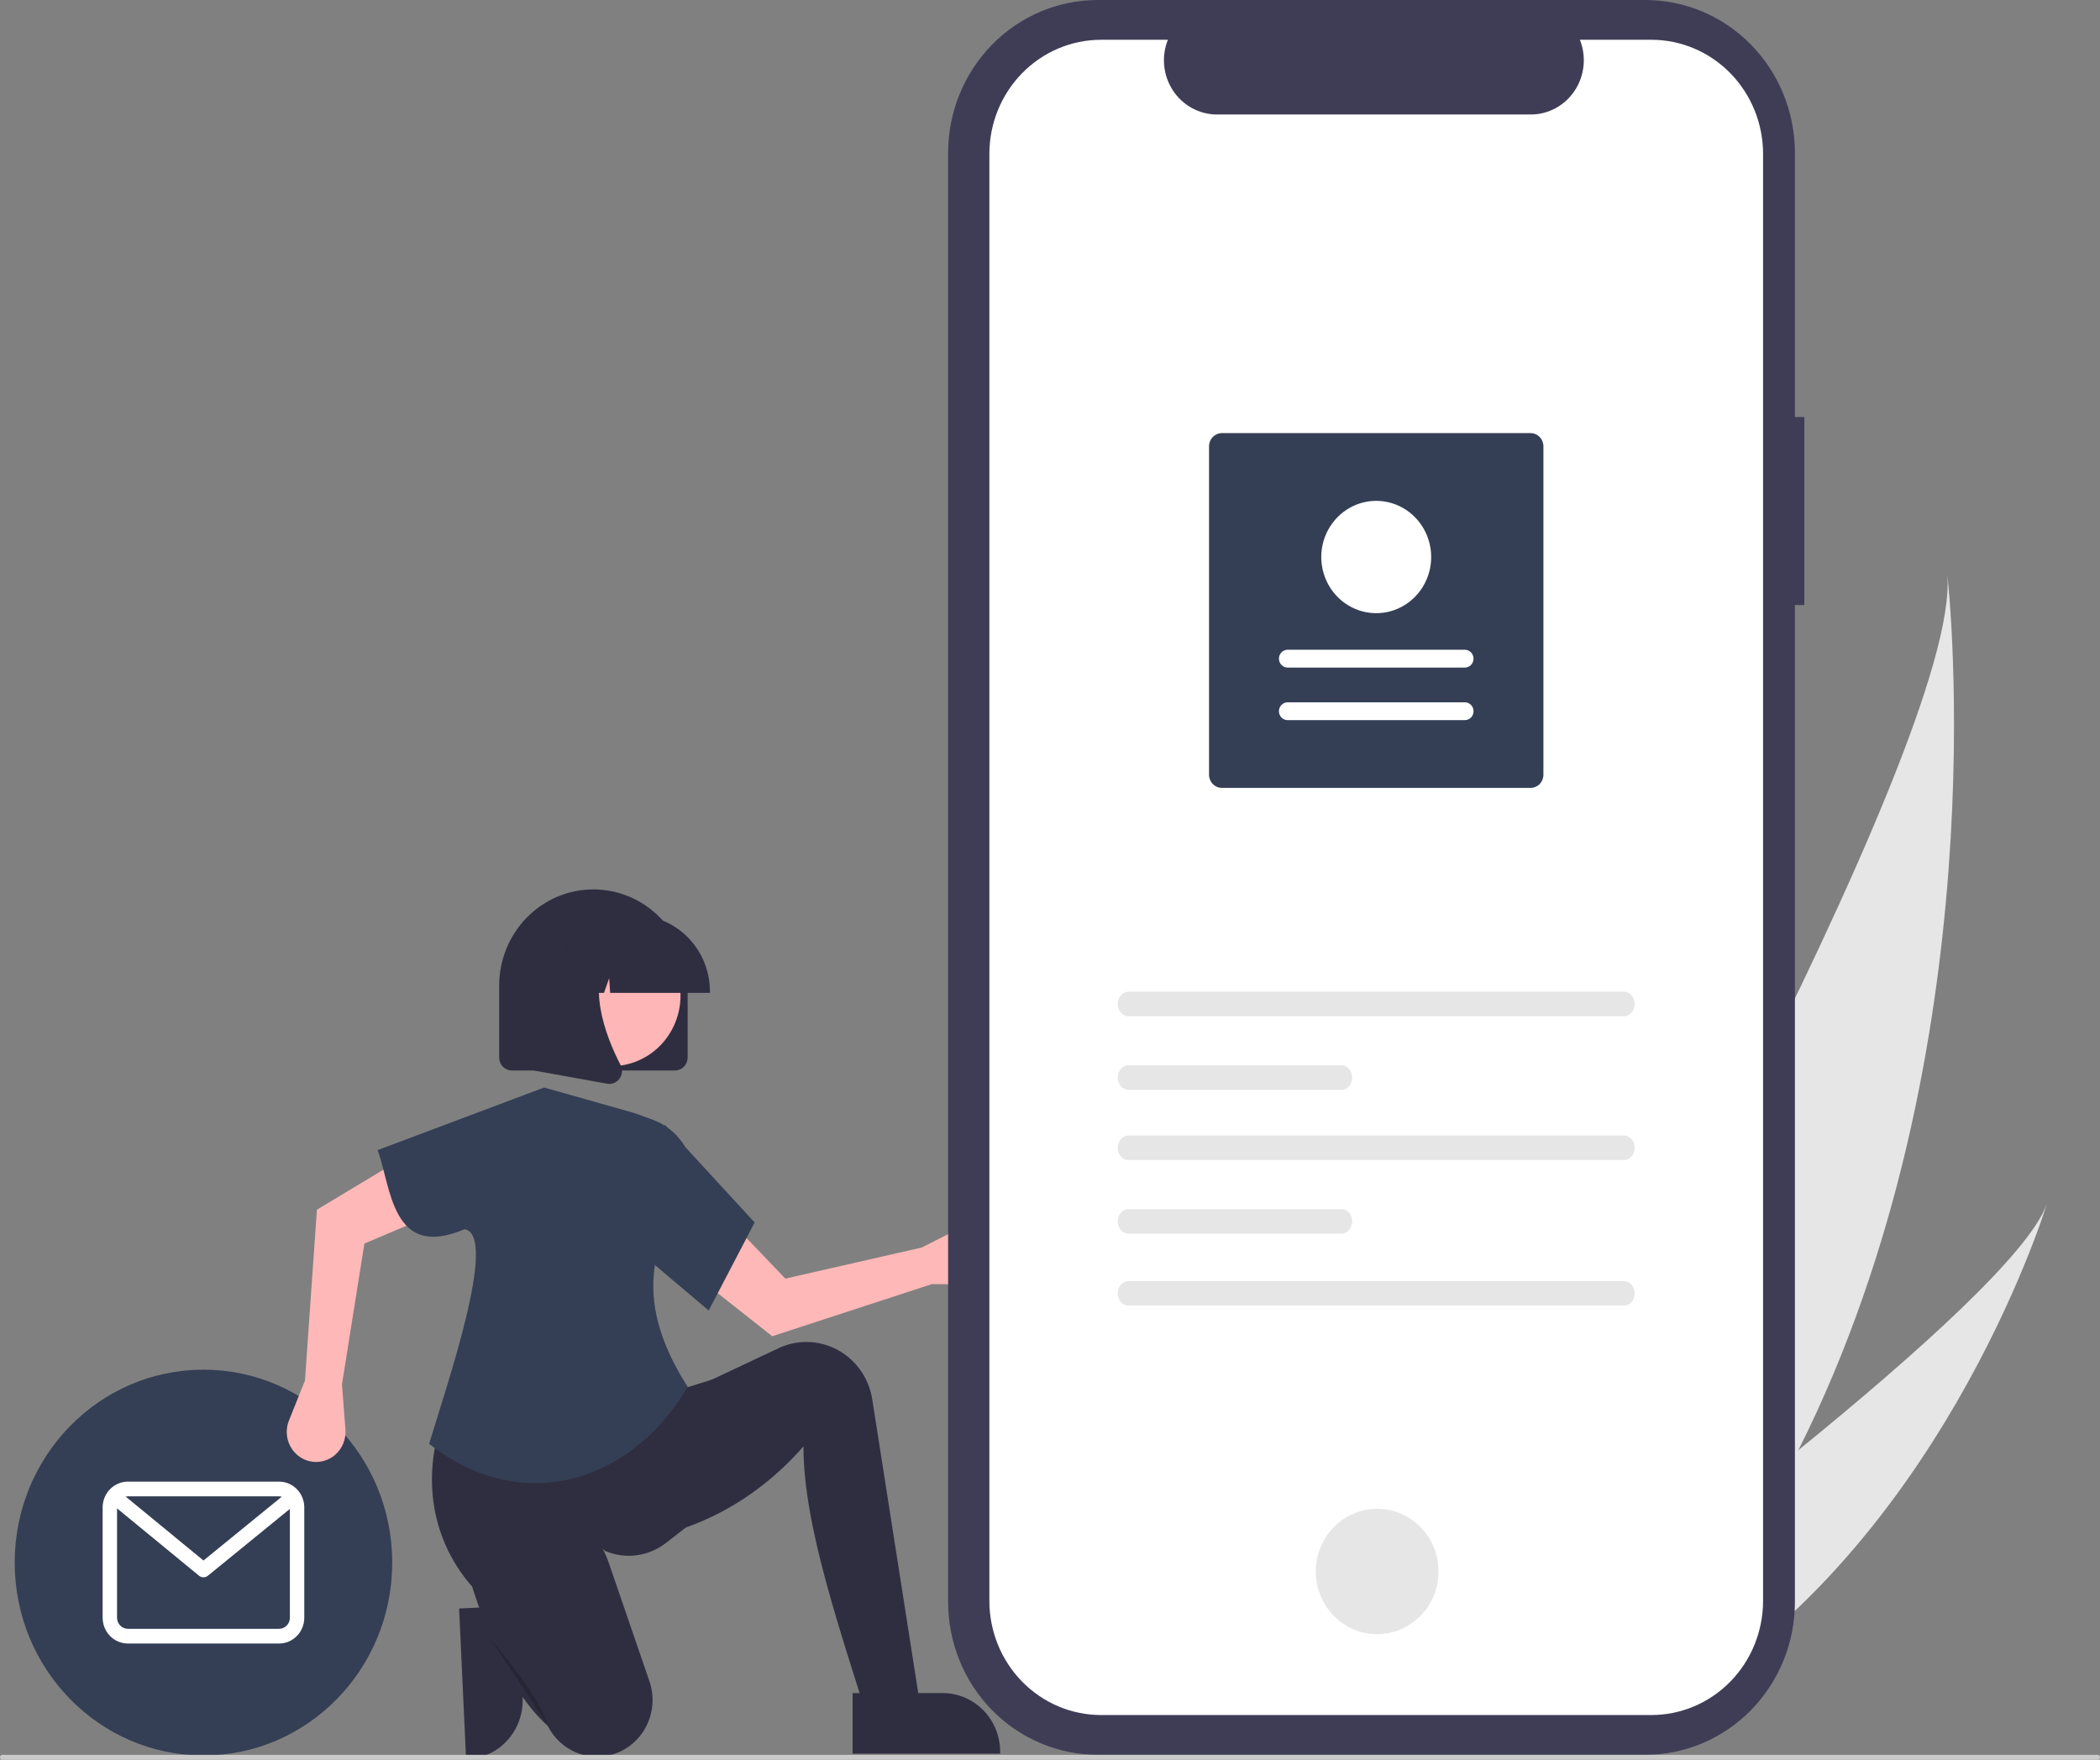<svg width="296" height="248" viewBox="0 0 296 248" fill="none" xmlns="http://www.w3.org/2000/svg">
<rect x="0" y="0" width="296" height="248" fill="#808080" stroke="none"/>
<g clip-path="url(#clip0)">
<path d="M73.061 226.293L73.663 239.259L73.663 239.26C73.765 241.451 73.01 243.595 71.566 245.218C70.121 246.841 68.104 247.811 65.96 247.915L65.697 247.928L64.711 226.698L73.061 226.293Z" fill="#2F2E41"/>
<path d="M253.486 204.38C247.442 216.432 239.776 228.088 230.076 238.637C229.86 238.875 229.643 239.107 229.423 239.344L206.441 228.227C206.582 227.988 206.736 227.72 206.902 227.427C216.774 210.169 276.367 104.889 274.484 81.045C274.703 83.011 281.767 148.048 253.486 204.38Z" fill="#E6E6E6"/>
<path d="M234.51 240.782C234.188 240.969 233.858 241.151 233.526 241.328L216.286 232.989C216.527 232.814 216.807 232.607 217.13 232.375C222.412 228.5 238.118 216.874 253.486 204.38C270.002 190.953 286.13 176.527 288.525 169.64C288.039 171.219 272.922 219.22 234.51 240.782Z" fill="#E6E6E6"/>
<path d="M28.679 247.41C43.373 247.41 55.285 235.238 55.285 220.224C55.285 205.209 43.373 193.038 28.679 193.038C13.984 193.038 2.072 205.209 2.072 220.224C2.072 235.238 13.984 247.41 28.679 247.41Z" fill="#343F55"/>
<path d="M39.336 208.815H18.021C17.079 208.817 16.176 209.199 15.51 209.88C14.844 210.56 14.469 211.483 14.468 212.445V228.002C14.469 228.965 14.844 229.887 15.51 230.568C16.176 231.248 17.079 231.631 18.021 231.632H39.337C40.278 231.631 41.181 231.248 41.847 230.568C42.513 229.887 42.888 228.965 42.889 228.002V212.445C42.888 211.483 42.513 210.56 41.847 209.88C41.181 209.199 40.278 208.817 39.336 208.815ZM39.336 210.89C39.464 210.89 39.59 210.907 39.714 210.94L28.681 219.932L17.713 210.922C17.814 210.9 17.918 210.89 18.021 210.89H39.336ZM39.336 229.558H18.021C17.617 229.558 17.23 229.393 16.945 229.102C16.659 228.81 16.499 228.415 16.498 228.002V212.585L28.043 222.069C28.223 222.217 28.446 222.298 28.677 222.298C28.907 222.299 29.131 222.219 29.312 222.072L40.859 212.66V228.002C40.859 228.415 40.698 228.81 40.413 229.102C40.127 229.393 39.74 229.558 39.336 229.558Z" fill="white"/>
<path d="M131.36 180.974L137.314 181.024C137.916 181.029 138.512 180.9 139.061 180.646C139.609 180.391 140.097 180.017 140.489 179.55C140.882 179.083 141.17 178.535 141.334 177.942C141.497 177.35 141.533 176.728 141.437 176.121C141.334 175.467 141.082 174.846 140.702 174.31C140.322 173.773 139.824 173.335 139.247 173.032C138.671 172.728 138.033 172.566 137.385 172.56C136.737 172.554 136.096 172.704 135.515 172.997L129.901 175.828L110.698 180.203L102.472 171.609L97.746 179.562L108.847 188.325L131.36 180.974Z" fill="#FFB8B8"/>
<path d="M130.244 243.821L123.23 245.199C118.439 229.768 113.249 215.155 113.249 203.853C106.469 211.563 98.061 215.974 88.16 217.359L89.239 200.269L97.332 195.859L109.719 190.018C110.803 189.506 111.973 189.211 113.166 189.146C115.485 189.022 117.767 189.778 119.573 191.269C121.379 192.761 122.581 194.882 122.948 197.225L130.244 243.821Z" fill="#2F2E41"/>
<path d="M96.658 215.292L93.862 217.463C92.66 218.396 91.24 218.992 89.743 219.192C88.246 219.391 86.724 219.187 85.328 218.6C77.321 212.467 71.632 214.276 66.476 223.533C60.292 216.401 58.767 206.101 64.286 195.446L94.904 196.135L101.109 194.205L96.658 215.292Z" fill="#2F2E41"/>
<path d="M86.461 247.228C84.706 247.78 82.818 247.683 81.126 246.955C79.434 246.227 78.048 244.913 77.208 243.245C74.457 240.769 72.135 237.223 70.121 232.912C68.676 229.749 67.436 226.493 66.407 223.164C65.014 218.767 67.344 213.963 71.68 212.647C71.809 212.608 71.94 212.571 72.072 212.537C77.861 211.018 83.806 214.43 85.785 220.192L91.539 236.948C91.879 237.938 92.024 238.987 91.968 240.034C91.911 241.082 91.653 242.108 91.208 243.053C90.764 243.999 90.141 244.845 89.376 245.545C88.611 246.245 87.719 246.784 86.75 247.131C86.654 247.165 86.558 247.198 86.461 247.228Z" fill="#2F2E41"/>
<path opacity="0.2" d="M69.141 231.004C69.141 231.004 75.886 238.722 77.234 243.132L69.141 231.004Z" fill="black"/>
<path d="M42.984 194.579L40.727 200.208C40.499 200.778 40.395 201.391 40.422 202.006C40.45 202.621 40.608 203.223 40.887 203.768C41.165 204.314 41.557 204.792 42.034 205.167C42.512 205.542 43.063 205.807 43.651 205.942C44.284 206.087 44.941 206.079 45.569 205.917C46.198 205.756 46.781 205.446 47.271 205.012C47.761 204.579 48.145 204.033 48.391 203.421C48.638 202.808 48.74 202.144 48.689 201.484L48.203 195.107L51.361 175.265L62.226 170.654L56.756 163.217L44.669 170.492L42.984 194.579Z" fill="#FFB8B8"/>
<path d="M96.928 195.445C89.177 208.749 73.724 213.9 60.49 203.483C62.818 195.667 70.334 174.065 65.478 173.238C55.168 177.656 55.153 167.284 53.225 162.093L76.695 153.272L89.374 156.855L91.973 157.798C93.665 158.411 95.132 159.539 96.177 161.029C97.223 162.52 97.796 164.302 97.821 166.136C92.495 173.998 88.552 182.385 96.928 195.445Z" fill="#343F55"/>
<path d="M99.895 184.695L90.588 176.84L93.691 158.509L106.37 172.291L99.895 184.695Z" fill="#343F55"/>
<path d="M254.329 58.771H252.998V21.545C252.998 15.831 250.777 10.351 246.822 6.31C242.868 2.27 237.505 0 231.913 0H154.724C149.132 0 143.768 2.27 139.814 6.31C135.86 10.351 133.638 15.831 133.638 21.545V225.771C133.638 231.485 135.86 236.965 139.814 241.005C143.768 245.046 149.132 247.316 154.724 247.316H231.912C237.504 247.316 242.868 245.046 246.822 241.005C250.776 236.965 252.998 231.485 252.998 225.771V85.269H254.328L254.329 58.771Z" fill="#3F3D56"/>
<path d="M232.763 5.605H222.688C223.151 6.765 223.328 8.025 223.203 9.272C223.078 10.519 222.655 11.716 221.97 12.757C221.286 13.797 220.362 14.65 219.279 15.239C218.196 15.829 216.988 16.137 215.761 16.137H171.54C170.314 16.137 169.106 15.829 168.023 15.239C166.94 14.65 166.016 13.797 165.332 12.757C164.647 11.716 164.224 10.52 164.099 9.273C163.973 8.026 164.15 6.766 164.614 5.606H155.202C151.025 5.606 147.02 7.301 144.067 10.318C141.113 13.336 139.454 17.428 139.454 21.696V225.621C139.454 229.888 141.113 233.981 144.067 236.998C147.02 240.016 151.025 241.711 155.202 241.711H232.76C236.937 241.711 240.942 240.016 243.895 236.998C246.848 233.981 248.508 229.888 248.508 225.621V225.621V21.695C248.508 17.427 246.848 13.335 243.895 10.317C240.942 7.3 236.937 5.605 232.76 5.605H232.763L232.763 5.605Z" fill="white"/>
<path d="M194.116 230.315C198.891 230.315 202.763 226.359 202.763 221.48C202.763 216.6 198.891 212.644 194.116 212.644C189.34 212.644 185.468 216.6 185.468 221.48C185.468 226.359 189.34 230.315 194.116 230.315Z" fill="#E6E6E6"/>
<path d="M159.036 139.769C158.218 139.769 157.553 140.545 157.553 141.498C157.553 142.452 158.218 143.227 159.036 143.227H228.926C229.743 143.227 230.409 142.452 230.409 141.498C230.409 140.545 229.743 139.769 228.926 139.769H159.036Z" fill="#E6E6E6"/>
<path d="M159.036 180.548C158.218 180.548 157.553 181.324 157.553 182.277C157.553 183.231 158.218 184.006 159.036 184.006H228.926C229.743 184.006 230.409 183.231 230.409 182.277C230.409 181.324 229.743 180.548 228.926 180.548H159.036Z" fill="#E6E6E6"/>
<path d="M159.036 150.143C158.218 150.143 157.553 150.919 157.553 151.872C157.553 152.826 158.218 153.601 159.036 153.601H189.11C189.927 153.601 190.592 152.826 190.592 151.872C190.592 150.919 189.927 150.143 189.11 150.143H159.036Z" fill="#E6E6E6"/>
<path d="M159.036 160.032C158.218 160.032 157.553 160.807 157.553 161.761C157.553 162.714 158.218 163.49 159.036 163.49H228.926C229.743 163.49 230.409 162.714 230.409 161.761C230.409 160.807 229.743 160.032 228.926 160.032H159.036Z" fill="#E6E6E6"/>
<path d="M159.036 170.406C158.218 170.406 157.553 171.181 157.553 172.135C157.553 173.088 158.218 173.864 159.036 173.864H189.11C189.927 173.864 190.592 173.088 190.592 172.135C190.592 171.181 189.927 170.406 189.11 170.406H159.036Z" fill="#E6E6E6"/>
<path d="M172.23 61.042H215.736C216.217 61.042 216.678 61.238 217.018 61.585C217.357 61.932 217.549 62.403 217.549 62.894V109.191C217.549 109.682 217.357 110.153 217.018 110.5C216.678 110.847 216.217 111.042 215.736 111.043H172.23C171.749 111.042 171.288 110.847 170.949 110.5C170.609 110.153 170.418 109.682 170.417 109.191V62.894C170.418 62.403 170.609 61.932 170.949 61.585C171.288 61.238 171.749 61.042 172.23 61.042Z" fill="#343F55"/>
<path d="M206.466 101.496C206.628 101.496 206.788 101.464 206.938 101.401C207.087 101.338 207.223 101.245 207.338 101.129C207.452 101.012 207.543 100.873 207.605 100.721C207.667 100.568 207.699 100.404 207.699 100.239C207.699 100.074 207.667 99.91 207.606 99.757C207.544 99.604 207.453 99.466 207.339 99.349C207.224 99.232 207.088 99.139 206.939 99.076C206.789 99.013 206.629 98.981 206.467 98.981H181.5C181.338 98.98 181.178 99.013 181.029 99.076C180.879 99.139 180.743 99.231 180.629 99.348C180.514 99.465 180.423 99.603 180.361 99.756C180.299 99.909 180.267 100.072 180.267 100.238C180.267 100.403 180.299 100.567 180.361 100.719C180.423 100.872 180.513 101.011 180.628 101.128C180.742 101.245 180.878 101.337 181.028 101.4C181.177 101.464 181.337 101.496 181.499 101.496H206.466Z" fill="white"/>
<path d="M206.466 94.087C206.792 94.087 207.105 93.954 207.336 93.719C207.567 93.483 207.697 93.163 207.697 92.829C207.697 92.496 207.567 92.176 207.336 91.94C207.105 91.704 206.792 91.572 206.466 91.572H181.5C181.174 91.572 180.861 91.704 180.63 91.94C180.399 92.175 180.269 92.495 180.269 92.829C180.269 93.162 180.398 93.482 180.629 93.718C180.86 93.954 181.173 94.087 181.499 94.087H206.466Z" fill="white"/>
<path d="M193.983 70.589C195.515 70.589 197.013 71.053 198.287 71.923C199.561 72.793 200.554 74.029 201.14 75.475C201.726 76.922 201.88 78.513 201.581 80.049C201.282 81.584 200.544 82.994 199.461 84.101C198.377 85.208 196.997 85.962 195.494 86.268C193.992 86.573 192.434 86.416 191.018 85.817C189.603 85.218 188.393 84.204 187.542 82.902C186.691 81.6 186.236 80.07 186.236 78.504C186.239 76.406 187.056 74.394 188.508 72.91C189.96 71.426 191.929 70.591 193.983 70.589Z" fill="white"/>
<path d="M95.14 150.872H72.142C71.669 150.872 71.216 150.679 70.881 150.338C70.547 149.996 70.358 149.532 70.358 149.049V138.92C70.358 135.321 71.757 131.868 74.249 129.323C76.74 126.778 80.118 125.348 83.641 125.348C87.164 125.348 90.543 126.778 93.034 129.323C95.525 131.868 96.925 135.321 96.925 138.92V149.049C96.924 149.532 96.736 149.996 96.401 150.338C96.067 150.679 95.614 150.872 95.14 150.872Z" fill="#2F2E41"/>
<path d="M94.726 145.084C97.306 140.262 95.571 134.216 90.852 131.58C86.132 128.944 80.215 130.716 77.635 135.538C75.055 140.36 76.79 146.407 81.509 149.043C86.229 151.679 92.146 149.906 94.726 145.084Z" fill="#FFB6B6"/>
<path d="M100.067 139.933H86.004L85.86 137.87L85.139 139.933H82.974L82.688 135.844L81.259 139.933H77.069V139.73C77.072 136.884 78.18 134.155 80.15 132.142C82.12 130.129 84.791 128.997 87.577 128.994H89.559C92.345 128.997 95.016 130.129 96.986 132.142C98.956 134.155 100.064 136.884 100.067 139.73V139.933Z" fill="#2F2E41"/>
<path d="M85.889 152.763C85.784 152.763 85.678 152.753 85.574 152.734L75.276 150.878V133.489H86.612L86.331 133.823C82.426 138.476 85.368 146.021 87.469 150.104C87.624 150.403 87.693 150.741 87.668 151.078C87.644 151.416 87.526 151.739 87.329 152.011C87.165 152.244 86.948 152.433 86.698 152.564C86.448 152.695 86.171 152.763 85.889 152.763Z" fill="#2F2E41"/>
<path d="M120.174 238.617L132.878 238.616H132.879C135.026 238.616 137.085 239.488 138.604 241.039C140.122 242.591 140.975 244.695 140.975 246.889V247.158L120.174 247.158L120.174 238.617Z" fill="#2F2E41"/>
<path d="M295.667 248H0.333C0.244 248 0.16 247.964 0.097 247.901C0.035 247.837 0 247.75 0 247.66C0 247.57 0.035 247.484 0.097 247.42C0.16 247.356 0.244 247.32 0.333 247.32H295.667C295.756 247.32 295.84 247.356 295.903 247.42C295.965 247.484 296 247.57 296 247.66C296 247.75 295.965 247.837 295.903 247.901C295.84 247.964 295.756 248 295.667 248Z" fill="#CACACA"/>
</g>
<defs>
<clipPath id="clip0">
<rect width="296" height="248" fill="white"/>
</clipPath>
</defs>
</svg>
